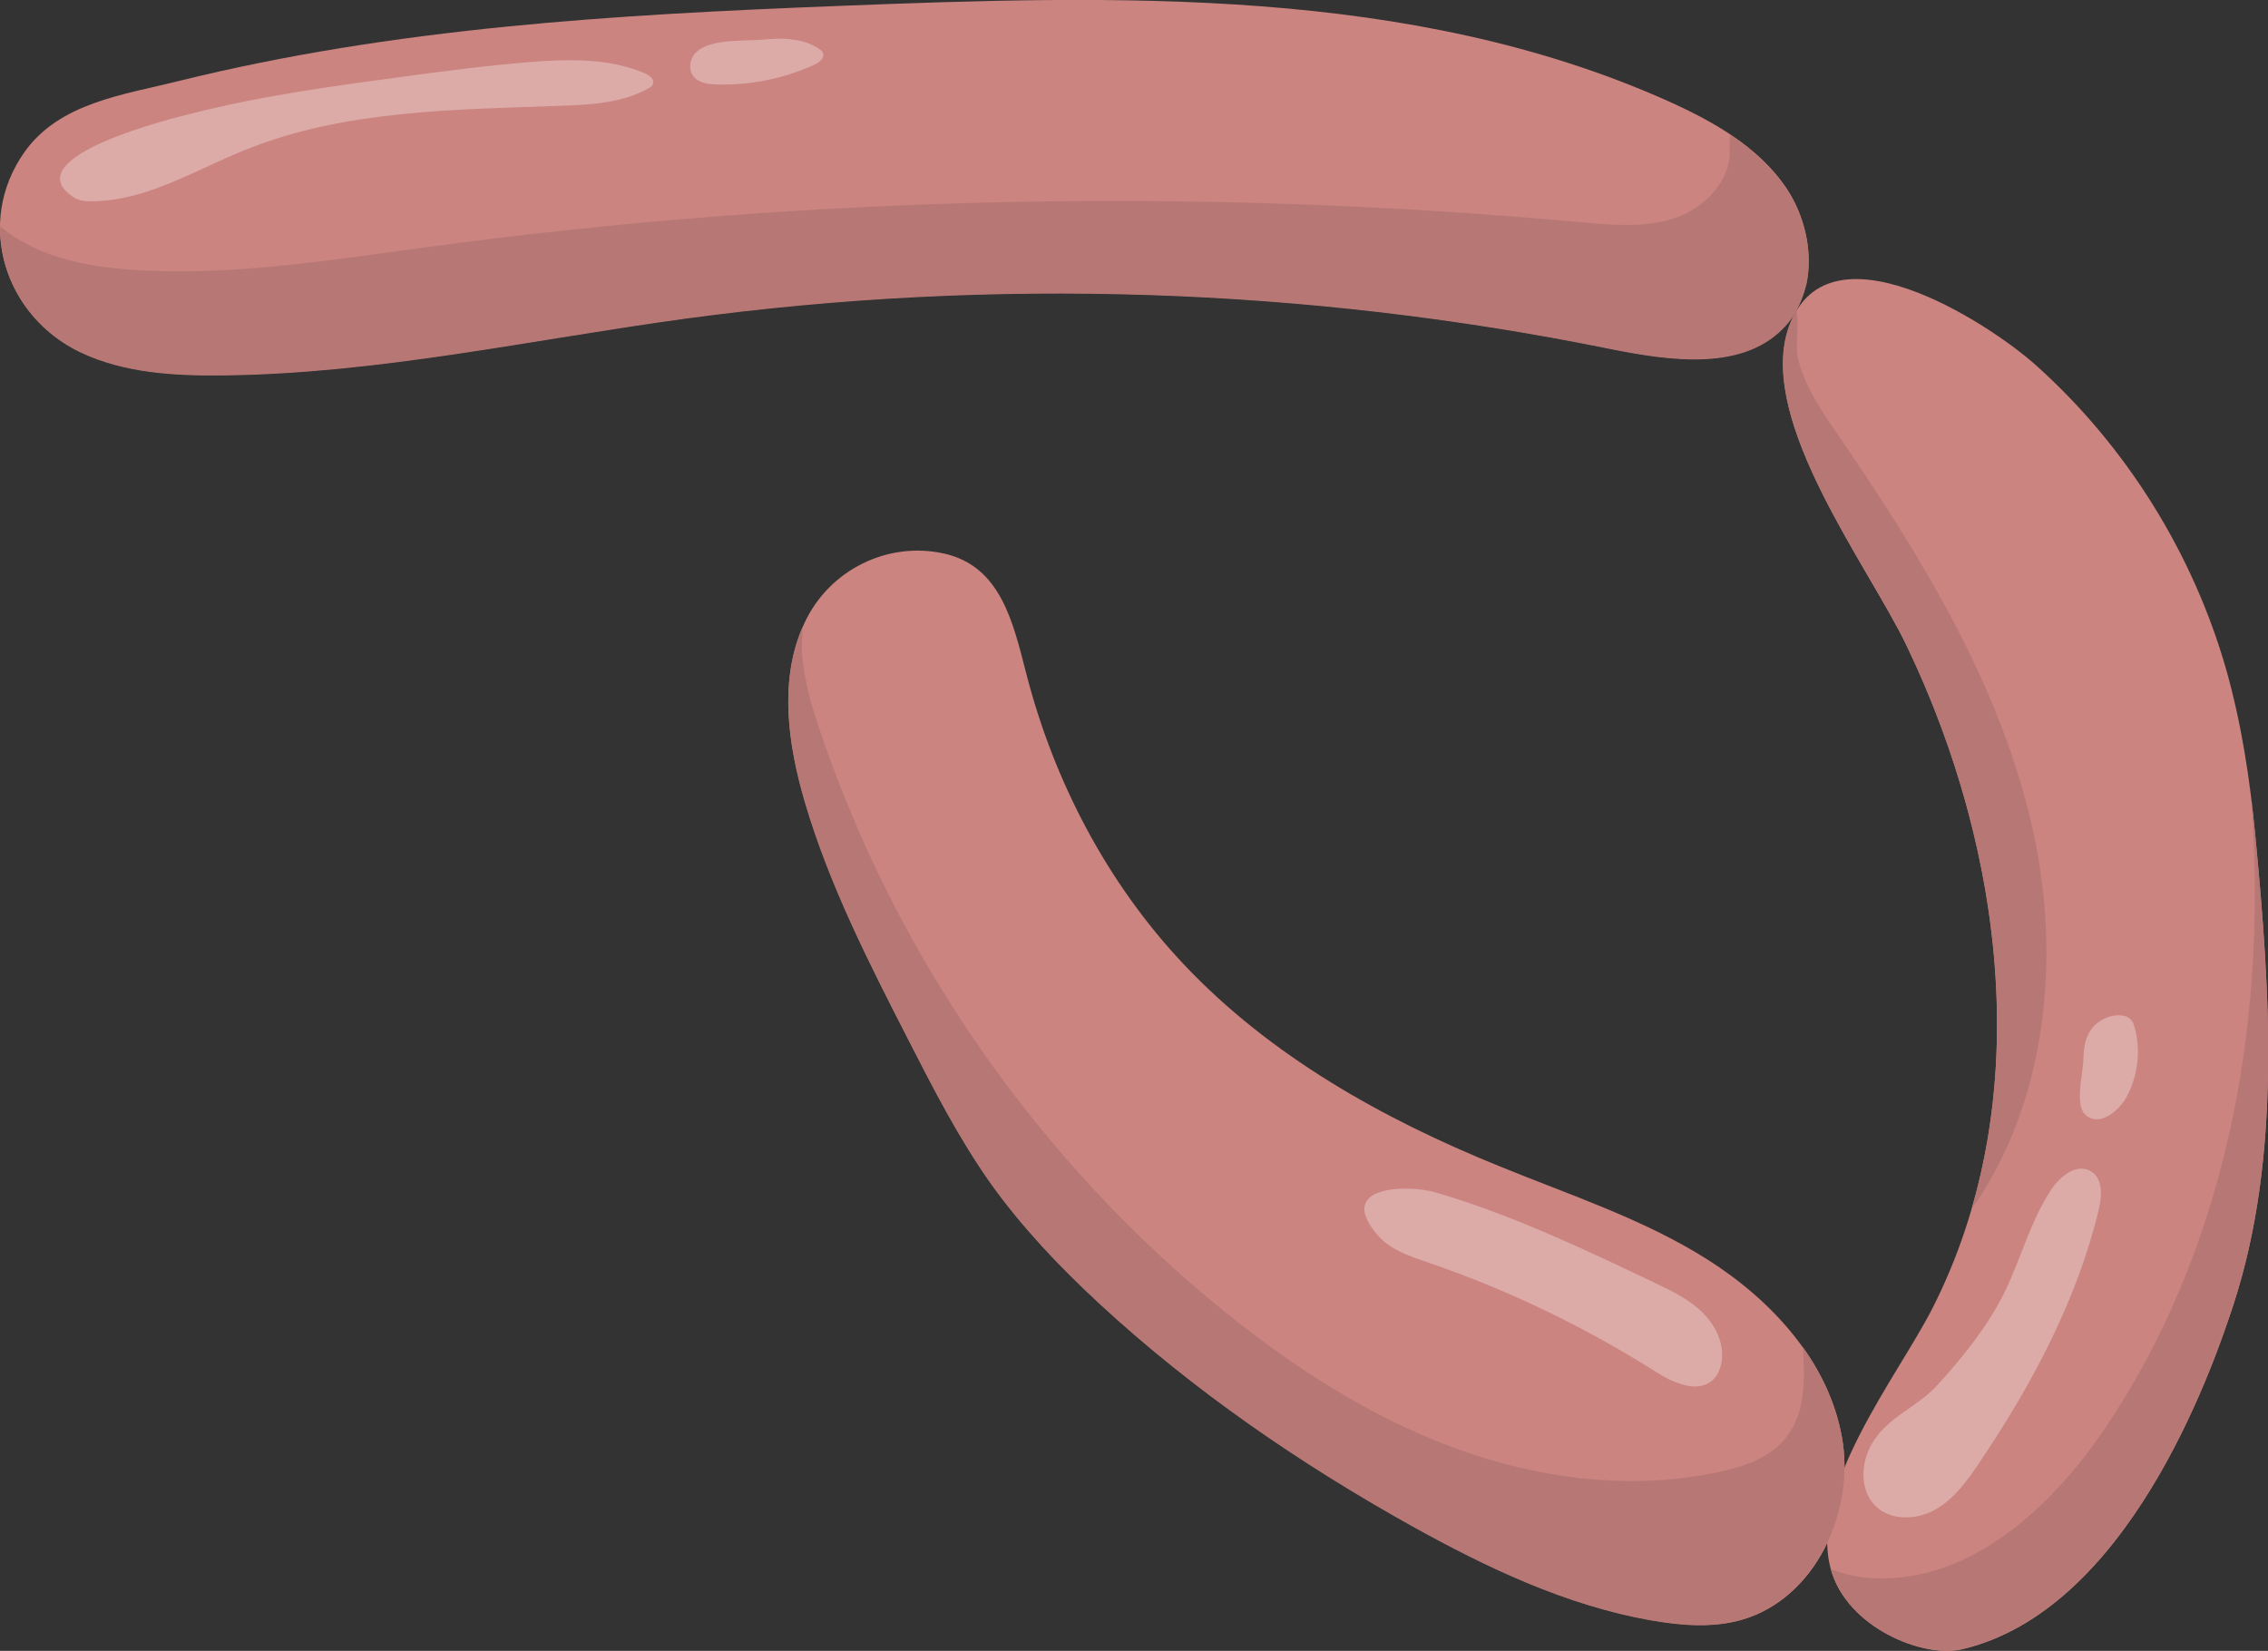 <?xml version="1.0" encoding="utf-8"?>
<!-- Generator: Adobe Illustrator 25.2.3, SVG Export Plug-In . SVG Version: 6.00 Build 0)  -->
<svg version="1.1" id="Capa_1" xmlns="http://www.w3.org/2000/svg" xmlns:xlink="http://www.w3.org/1999/xlink" x="0px" y="0px"
	 width="862px" height="627.5px" viewBox="0 0 862 627.5" style="enable-background:new 0 0 862 627.5;" xml:space="preserve">
<rect x="0" y="0" width="862" height="627.5" fill="#333333" stroke="none"/>
<style type="text/css">
	.st0{fill:#CB8480;}
	.st1{fill:#B77875;}
	.st2{opacity:0.32;fill:#FFFFFF;}
</style>
<g>
	<path class="st0" d="M30.6,133.8c16.5,7.8,35.4,8.9,53.7,8.7c59.3-0.6,117.6-13.6,176.3-21.6c116.6-15.8,235.8-11.9,351,11.5
		c23.4,4.7,51.7,8.8,67.4-9.2c12.3-14.1,10.2-36.8-0.4-52.2c-10.6-15.4-27.7-25-44.9-32.7C536-5.3,424.6-1.9,317.5,2.3
		C233.4,5.6,150,10.5,67.9,30.8C47.1,36,22.6,39,9.3,57.8C-9.7,84.7,1.8,120.2,30.6,133.8z"/>
	<path class="st0" d="M724.7,245.5c37.6,78.5,49.2,174.3,9.7,251.9c-13.2,25.8-47,68.1-38.6,98.9c6.1,22.4,35.2,34.1,49.9,30.6
		c62.7-14.7,94.5-104.4,103.2-131.1c18.3-56.2,13.9-119,8.3-177.9c-2-21.3-5.2-42.5-11-63.1c-12.6-44.3-37.9-85-72.2-115.8
		c-18.6-16.7-80.9-56.8-94.5-13.4C668.5,160.9,710.3,215.4,724.7,245.5z"/>
	<path class="st0" d="M305.8,236.7c-9.9,21.1-6.4,45.9,0.2,68.2c9.3,31.5,24.3,60.9,39.3,90.2c9.6,18.8,19.3,37.7,31.5,54.9
		c11.9,16.6,26.1,31.5,41.1,45.4c35.7,33,76.2,60.8,118.7,84.5c28.6,15.9,58.7,30.2,90.9,35.9c11.5,2,23.4,3,34.6-0.2
		c27.9-8,43.2-41.1,37.9-69.6c-5.2-28.5-26.6-51.8-51.1-67.3c-24.5-15.5-52.4-24.5-79.2-35.5c-44.4-18-87.2-42-120-76.9
		c-29-30.8-49.2-69.5-59.7-110.5c-5-19.4-9.7-40.6-31.2-45.4C337.3,205.6,315.1,216.7,305.8,236.7z"/>
	<path class="st1" d="M678.6,71.1c-5.5-8.1-12.9-14.5-21-19.9c-0.2,2-0.2,4-0.2,5.7c0.5,11.9-9.6,22.2-20.9,26
		c-11.3,3.8-23.6,2.6-35.4,1.6c-145.9-13.4-293.4-10.2-438.6,9.4c-36.5,4.9-73.1,10.9-109.9,8.8c-16.9-1-34.4-4-48.4-13.5
		c-1.5-1-2.8-2.1-4.1-3.2c-0.4,19.7,11.2,38.8,30.6,48c16.5,7.8,35.4,8.9,53.7,8.7c59.3-0.6,117.6-13.6,176.3-21.6
		c116.6-15.8,235.8-11.9,351,11.5c23.4,4.7,51.7,8.8,67.4-9.2c1.4-1.6,2.6-3.3,3.6-5.1c1.7-3.4,3-7,4-10.7
		C689.1,95.4,685.8,81.6,678.6,71.1z"/>
	<g>
		<path class="st1" d="M855.7,303.7c1.6,22.9,1.8,45.9,0.1,68.8c-4.4,60.5-22,120.7-56.1,170.9c-20.3,29.9-50.9,57.9-87,56.5
			c-5.7-0.2-11.6-1.3-16.9-3.6c6.1,22.4,35.2,34,49.9,30.5c62.7-14.7,94.5-104.4,103.2-131.1c18.3-56.2,13.9-119,8.3-177.9
			C856.7,313.1,856.2,308.4,855.7,303.7z"/>
		<path class="st1" d="M724.7,245.5c31.7,66.2,45,144.7,24.6,214.2c28.5-40.4,34.2-95.1,23.4-143.9c-12-54.6-41.9-103.4-73.5-149.6
			c-6.4-9.3-13.4-19.2-15.9-30.4c-1-4.7,0.5-12.3-0.5-17.9c-1.3,2.2-2.5,4.7-3.4,7.7C668.5,160.9,710.3,215.4,724.7,245.5z"/>
	</g>
	<path class="st1" d="M700,545.9c-2.3-12.3-7.5-23.7-14.8-33.9c0.8,11.9,1.1,24.8-6.2,34.2c-6.2,7.9-16.4,11.4-26.2,13.4
		c-33.1,7-68.1,2.5-99.9-9.2c-31.8-11.7-60.7-30.3-87-51.5c-71.4-57.5-125.8-135.9-154.8-222.8c-3-9-5.6-18.4-6.3-27.8
		c-0.2-3,0.2-6.6,0.3-10.1c-9.1,20.8-5.6,45,0.8,66.8c9.3,31.5,24.3,60.9,39.3,90.2c9.6,18.8,19.3,37.7,31.5,54.9
		c11.9,16.6,26.1,31.5,41.1,45.4c35.7,33,76.2,60.8,118.7,84.5c28.6,15.9,58.7,30.2,90.9,35.9c11.5,2,23.4,3,34.6-0.2
		C690,607.5,705.3,574.4,700,545.9z"/>
	<path class="st2" d="M27.7,74.8c2.3,1.6,5.2,1.8,8,1.7c20.5-0.4,38.7-12,57.7-19.6c37.7-15.2,79.5-15.2,120.1-16.7
		c11.3-0.4,23.1-1.1,32.9-6.6c0.8-0.4,1.6-1,1.8-1.8c0.6-1.7-1.4-3.2-3-3.9c-13.3-5.7-28.2-5.5-42.6-4.4
		c-15.9,1.2-31.7,3.3-47.6,5.4c-27.6,3.7-55.3,7.4-82.3,14.3C67.4,44.5,5.2,59.5,27.7,74.8z"/>
	<path class="st2" d="M263.5,21.2c-1.4,2.3-1.7,5.4-0.1,7.6c1.9,2.7,5.6,3.2,8.9,3.3c12.8,0.4,25.6-2.2,37.2-7.5
		c1.8-0.8,4-2.5,3.3-4.4c-0.3-0.8-1-1.3-1.6-1.7c-5.9-3.9-13.5-4.2-20.6-3.5C283.3,15.8,267.9,14.3,263.5,21.2z"/>
	<path class="st2" d="M711.6,548.5c-4.5,7.5-4.9,18.1,1.4,24.1c5.9,5.6,15.7,5.1,22.7,1.1c7-4,12-10.9,16.5-17.6
		c19.9-29.5,37-61.4,45.4-96c1.3-5.3,1.8-12.1-2.9-14.9c-5.3-3.2-11.7,1.8-15.1,7c-8,12-11.5,26.4-17.9,39.3
		c-6.4,12.8-15.6,24.3-25.2,34.8C728.9,534.8,717.7,538.3,711.6,548.5z"/>
	<path class="st2" d="M808,417.4c4.4-7.9,5.7-17.4,3.5-26.2c-0.4-1.5-0.8-3-2-4c-1.1-1-2.7-1.3-4.2-1.3c-4.9,0-9.6,3-11.7,7.4
		c-1.5,3.1-1.7,6.7-1.8,10.2c-0.2,4.4-3.1,16.2,0.5,19.9C797.6,428.9,805.3,422.1,808,417.4z"/>
	<path class="st2" d="M523.8,469.7c4.8,5.4,12,7.8,18.8,10.1c30.4,10.4,59.5,24.4,86.7,41.6c6.7,4.3,16.2,8.5,21.9,2.9
		c1.5-1.5,2.4-3.4,2.9-5.5c1.7-7.1-1.7-14.6-6.8-19.7c-5.1-5.1-11.8-8.4-18.4-11.5c-27-12.9-54.2-25.8-83-34.3
		C534.6,450,507.1,450.7,523.8,469.7z"/>
</g>
</svg>
